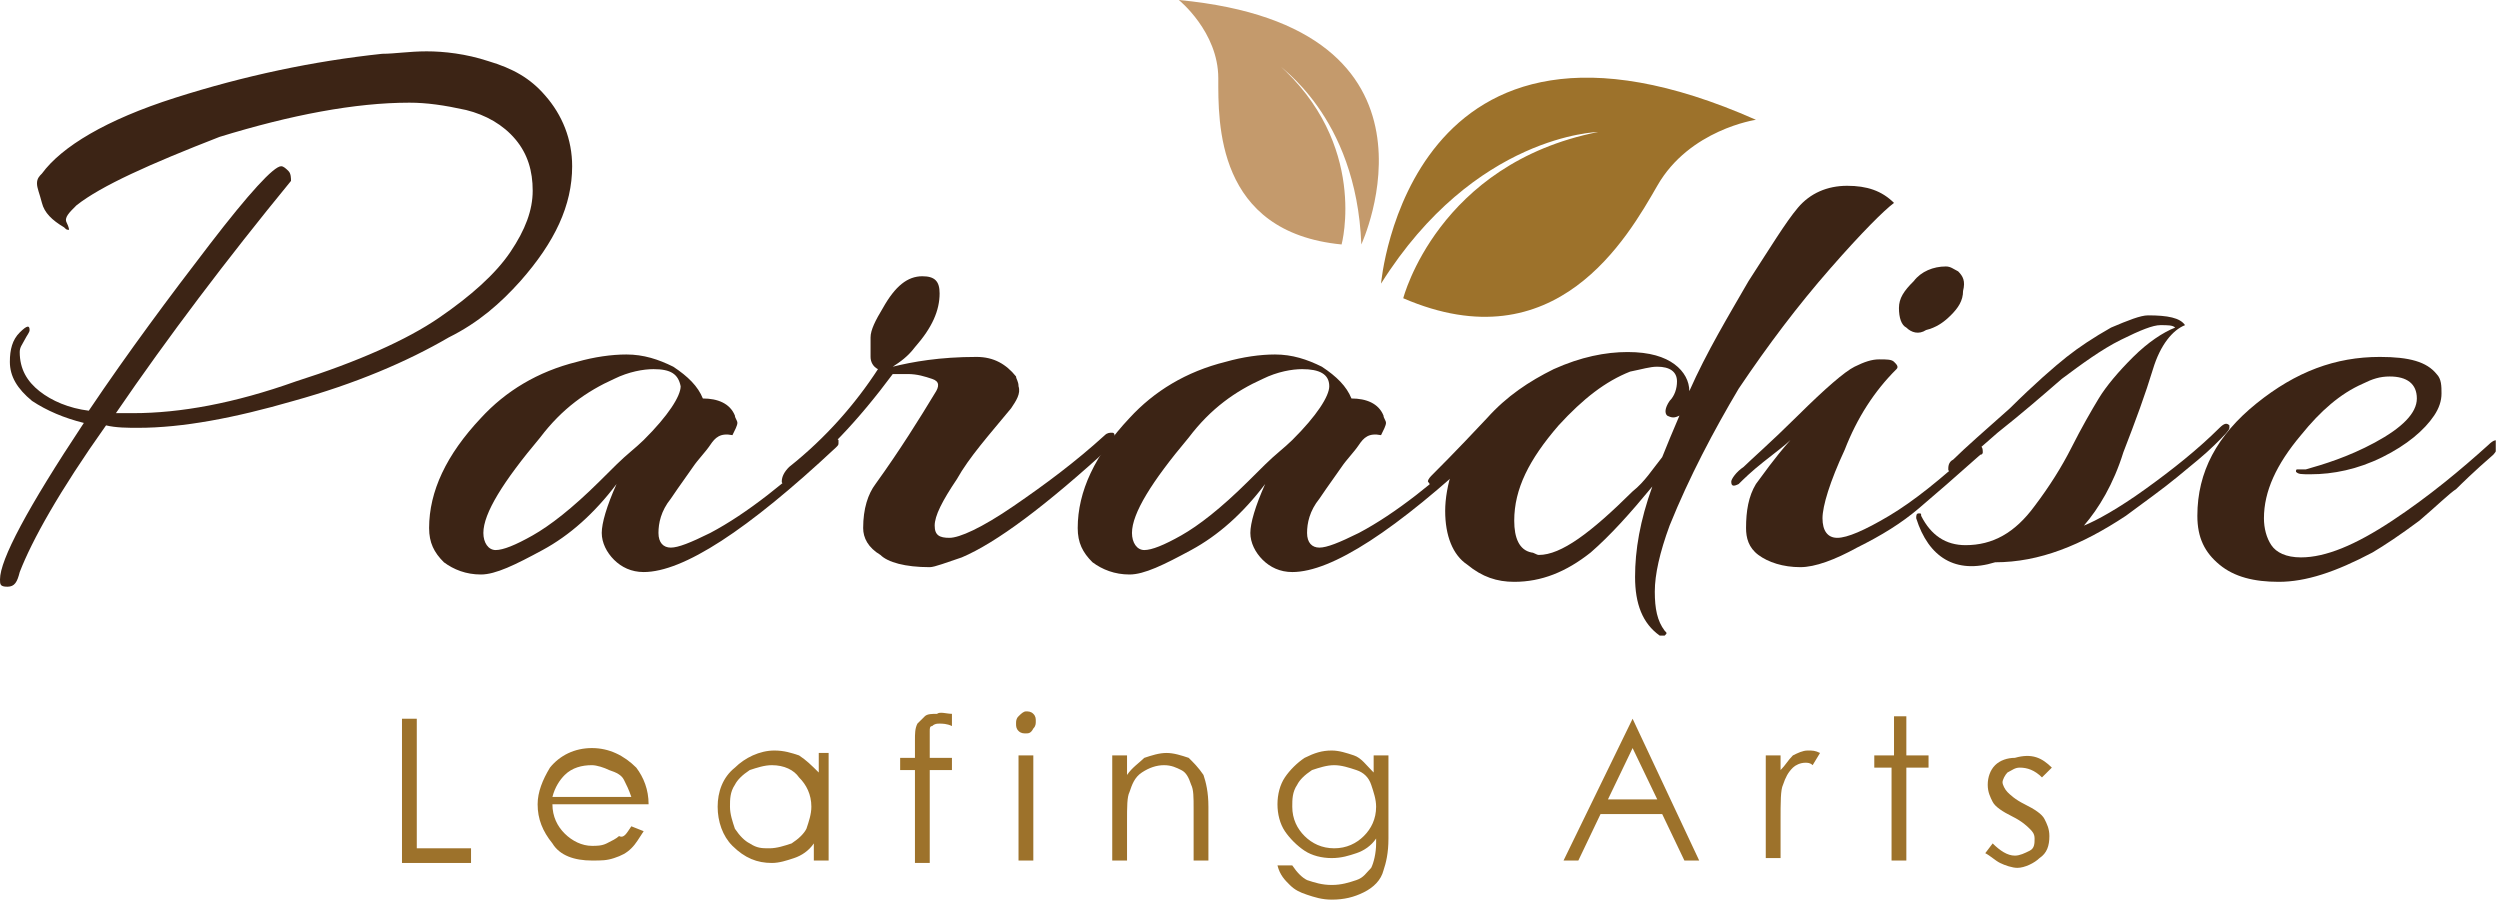 <svg width="295" height="107" viewBox="0 0 295 107" fill="none" xmlns="http://www.w3.org/2000/svg">
<g clip-path="url(#clip0)">
<path d="M0 68.368C0 66.06 3.201 60.002 9.894 49.906C7.566 49.329 5.529 48.463 3.783 47.309C2.037 45.867 1.164 44.425 1.164 42.694C1.164 41.252 1.455 40.098 2.328 39.232C3.201 38.367 3.492 38.367 3.492 38.944C3.492 39.232 3.201 39.521 2.91 40.098C2.619 40.675 2.328 40.963 2.328 41.54C2.328 43.559 3.201 45.002 4.656 46.156C6.111 47.309 8.148 48.175 10.476 48.463C15.132 41.54 20.079 34.905 24.736 28.847C29.392 22.789 32.302 19.616 33.175 19.616C33.466 19.616 33.757 19.905 34.048 20.193C34.339 20.482 34.339 21.059 34.339 21.347C26.773 30.578 19.788 39.809 13.677 48.752C14.259 48.752 14.841 48.752 15.714 48.752C21.244 48.752 27.646 47.598 34.921 45.002C42.196 42.694 48.016 40.098 51.799 37.501C55.583 34.905 58.493 32.309 60.239 29.713C61.985 27.116 62.858 24.809 62.858 22.501C62.858 20.193 62.276 18.174 60.821 16.443C59.366 14.712 57.329 13.558 55.001 12.981C52.381 12.405 50.344 12.116 48.307 12.116C41.905 12.116 34.339 13.558 25.9 16.155C17.752 19.328 11.931 21.924 9.021 24.232C8.148 25.097 7.566 25.674 7.857 26.251C8.148 26.828 8.148 27.116 8.148 27.116C7.857 27.116 7.857 27.116 7.566 26.828C6.111 25.963 5.238 25.097 4.947 23.943C4.656 22.789 4.365 22.212 4.365 21.636C4.365 21.059 4.656 20.77 4.947 20.482C7.275 17.308 12.513 14.135 20.662 11.539C28.81 8.943 36.958 7.212 45.106 6.347C46.561 6.347 48.307 6.058 50.344 6.058C52.381 6.058 55.001 6.347 57.62 7.212C60.53 8.077 62.567 9.231 64.313 11.251C66.35 13.558 67.514 16.443 67.514 19.616C67.514 24.232 65.477 28.559 61.403 33.174C59.075 35.771 56.456 38.078 52.963 39.809C48.016 42.694 41.905 45.29 34.63 47.309C27.646 49.329 21.535 50.483 16.296 50.483C15.132 50.483 13.677 50.483 12.513 50.194C6.984 57.983 3.783 63.752 2.328 67.502C2.037 68.656 1.746 69.233 0.873 69.233C0 69.233 0 68.945 0 68.368Z" fill="#3C2415"/>
<path d="M83.81 52.502C83.228 53.367 82.355 54.233 81.773 55.098C81.191 55.964 80.318 57.118 79.154 58.848C77.99 60.291 77.699 61.733 77.699 62.887C77.699 64.041 78.281 64.618 79.154 64.618C80.027 64.618 81.482 64.041 83.81 62.887C88.175 60.579 92.831 56.829 97.779 52.214C98.361 51.637 98.652 51.637 98.943 51.925V52.214C98.943 52.502 98.943 52.502 98.652 52.791C88.175 62.599 80.609 67.502 75.953 67.502C74.498 67.502 73.334 66.926 72.461 66.06C71.588 65.195 71.006 64.041 71.006 62.887C71.006 61.733 71.588 59.714 72.752 57.118C70.133 60.579 67.223 63.175 64.022 64.906C60.821 66.637 58.492 67.791 56.746 67.791C55 67.791 53.545 67.214 52.381 66.349C51.217 65.195 50.635 64.041 50.635 62.31C50.635 57.983 52.672 53.656 56.746 49.329C59.657 46.156 63.44 43.848 68.096 42.694C70.133 42.117 72.17 41.829 73.916 41.829C75.953 41.829 77.699 42.406 79.445 43.271C81.191 44.425 82.355 45.579 82.937 47.021C84.683 47.021 86.138 47.598 86.72 49.04C86.72 49.329 87.011 49.617 87.011 49.906C87.011 50.194 86.72 50.771 86.429 51.348C84.974 51.06 84.392 51.637 83.81 52.502ZM77.117 43.559C75.953 43.559 74.207 43.848 72.461 44.713C69.26 46.156 66.35 48.175 63.731 51.637C59.365 56.829 57.037 60.579 57.037 62.887C57.037 64.041 57.619 64.906 58.492 64.906C59.365 64.906 60.821 64.329 62.858 63.175C64.895 62.022 67.514 60.002 70.715 56.829C71.006 56.541 71.588 55.964 72.752 54.81C73.916 53.656 75.08 52.791 75.953 51.925C78.863 49.04 80.318 46.733 80.318 45.579C80.027 44.136 79.154 43.559 77.117 43.559Z" fill="#3C2415"/>
<path d="M119.313 48.175C116.694 51.348 114.366 53.944 112.911 56.541C111.165 59.137 110.292 60.868 110.292 62.022C110.292 63.176 110.874 63.464 112.038 63.464C113.202 63.464 115.821 62.31 119.604 59.714C123.387 57.118 126.879 54.522 130.372 51.348C130.663 51.06 130.954 51.06 131.245 51.06C131.536 51.06 131.536 51.348 131.536 51.637C131.536 51.925 131.536 52.214 131.245 52.502C123.387 59.714 117.567 64.041 113.493 65.772C111.747 66.349 110.292 66.926 109.71 66.926C106.8 66.926 104.763 66.349 103.89 65.483C102.435 64.618 101.853 63.464 101.853 62.31C101.853 60.002 102.435 58.272 103.308 57.118C106.218 53.079 108.546 49.329 110.292 46.444C110.874 45.579 110.874 45.002 110.001 44.713C109.128 44.425 108.255 44.136 107.091 44.136C105.927 44.136 105.345 44.136 105.345 44.136C101.271 49.617 97.197 53.944 93.123 56.829C92.54 57.118 92.249 57.118 92.249 56.829C92.249 56.252 92.54 55.675 93.123 55.098C97.488 51.637 100.98 47.598 103.599 43.56C103.017 43.271 102.726 42.694 102.726 42.117C102.726 41.54 102.726 40.675 102.726 39.809C102.726 38.944 103.308 37.79 104.181 36.348C105.636 33.752 107.091 32.598 108.837 32.598C110.292 32.598 110.874 33.175 110.874 34.617C110.874 36.636 110.001 38.656 107.964 40.963C107.091 42.117 106.218 42.694 105.345 43.271C107.673 42.694 110.874 42.117 115.239 42.117C117.276 42.117 118.731 42.983 119.895 44.425C119.895 44.713 120.186 45.002 120.186 45.579C120.477 46.444 119.895 47.31 119.313 48.175Z" fill="#3C2415"/>
<path d="M160.345 52.502C159.763 53.367 158.89 54.233 158.308 55.098C157.726 55.964 156.853 57.118 155.689 58.848C154.525 60.291 154.234 61.733 154.234 62.887C154.234 64.041 154.816 64.618 155.689 64.618C156.562 64.618 158.017 64.041 160.345 62.887C164.71 60.579 169.367 56.829 174.314 52.214C174.896 51.637 175.187 51.637 175.478 51.925V52.214C175.478 52.502 175.478 52.502 175.187 52.791C164.71 62.599 157.144 67.502 152.488 67.502C151.033 67.502 149.869 66.926 148.996 66.06C148.123 65.195 147.541 64.041 147.541 62.887C147.541 61.733 148.123 59.714 149.287 57.118C146.668 60.579 143.758 63.175 140.557 64.906C137.356 66.637 135.028 67.791 133.282 67.791C131.536 67.791 130.08 67.214 128.916 66.349C127.752 65.195 127.17 64.041 127.17 62.31C127.17 57.983 129.207 53.656 133.282 49.329C136.192 46.156 139.975 43.848 144.631 42.694C146.668 42.117 148.705 41.829 150.451 41.829C152.488 41.829 154.234 42.406 155.98 43.271C157.726 44.425 158.89 45.579 159.472 47.021C161.218 47.021 162.673 47.598 163.255 49.04C163.255 49.329 163.546 49.617 163.546 49.906C163.546 50.194 163.255 50.771 162.964 51.348C161.509 51.06 160.927 51.637 160.345 52.502ZM153.652 43.559C152.488 43.559 150.742 43.848 148.996 44.713C145.795 46.156 142.885 48.175 140.266 51.637C135.901 56.829 133.573 60.579 133.573 62.887C133.573 64.041 134.155 64.906 135.028 64.906C135.901 64.906 137.356 64.329 139.393 63.175C141.43 62.022 144.049 60.002 147.25 56.829C147.541 56.541 148.123 55.964 149.287 54.81C150.451 53.656 151.615 52.791 152.488 51.925C155.398 49.04 156.853 46.733 156.853 45.579C156.853 44.136 155.689 43.559 153.652 43.559Z" fill="#3C2415"/>
<path d="M197.012 62.021C195.848 65.195 195.266 67.791 195.266 69.81C195.266 71.829 195.557 73.272 196.43 74.425C196.721 74.714 196.721 74.714 196.43 75.002H196.139H195.848C193.811 73.56 192.938 71.252 192.938 68.079C192.938 64.906 193.52 61.444 194.975 57.406C192.356 60.579 190.028 63.175 187.7 65.195C184.79 67.502 181.88 68.656 178.679 68.656C176.642 68.656 174.896 68.079 173.15 66.637C171.404 65.483 170.531 63.175 170.531 60.291C170.531 58.848 170.822 57.117 171.404 55.386C170.24 56.54 169.367 57.117 169.076 57.406C169.076 57.694 168.785 57.694 168.785 57.406C168.785 57.117 168.494 56.829 168.494 56.829C168.494 56.54 168.785 56.252 169.076 55.963C169.367 55.675 171.695 53.367 175.478 49.329C177.806 46.732 180.425 45.002 183.335 43.559C186.536 42.117 189.446 41.54 192.065 41.54C194.684 41.54 196.43 42.117 197.594 42.982C198.758 43.848 199.34 45.002 199.34 46.155C201.378 41.54 203.997 37.213 206.325 33.174C208.944 29.136 210.69 26.251 212.145 24.52C213.6 22.789 215.637 21.924 217.965 21.924C220.293 21.924 222.039 22.501 223.494 23.943C222.33 24.808 219.711 27.405 215.928 31.732C212.145 36.059 208.653 40.674 205.161 45.867C202.251 50.771 199.34 56.252 197.012 62.021ZM197.885 45.002C197.885 43.848 197.012 43.271 195.557 43.271C194.684 43.271 193.811 43.559 192.356 43.848C189.446 45.002 186.827 47.021 183.917 50.194C180.425 54.233 178.679 57.694 178.679 61.444C178.679 63.464 179.261 64.906 180.716 65.195C181.007 65.195 181.298 65.483 181.589 65.483C184.208 65.483 187.7 62.887 192.647 57.983C194.102 56.829 194.975 55.386 196.139 53.944C196.721 52.502 197.303 51.059 198.176 49.04C197.594 49.329 197.303 49.329 196.721 49.04C196.43 48.752 196.43 48.175 197.012 47.309C197.594 46.732 197.885 45.867 197.885 45.002Z" fill="#3C2415"/>
<path d="M223.785 43.559C221.166 46.155 219.129 49.329 217.674 53.079C215.928 56.829 215.055 59.714 215.055 61.156C215.055 62.598 215.637 63.464 216.801 63.464C217.965 63.464 220.002 62.598 222.912 60.867C225.822 59.137 229.023 56.54 232.806 53.079C233.679 52.502 233.97 52.502 233.97 53.367C233.97 53.367 233.97 53.656 233.679 53.656C230.769 56.252 228.441 58.271 226.404 60.002C224.367 61.733 222.039 63.175 219.129 64.618C216.51 66.06 214.182 66.925 212.436 66.925C210.399 66.925 208.653 66.348 207.489 65.483C206.325 64.618 206.034 63.464 206.034 62.31C206.034 60.291 206.325 58.56 207.198 57.117C208.071 55.963 209.235 54.233 211.272 51.925C210.69 52.502 209.526 53.367 208.071 54.521C206.616 55.675 205.743 56.54 205.161 57.117C204.579 57.406 204.288 57.406 204.288 56.829C204.288 56.54 204.87 55.675 205.743 55.098C206.616 54.233 208.944 52.213 212.145 49.04C215.346 45.867 217.674 43.848 218.838 43.271C220.002 42.694 220.875 42.405 221.748 42.405C222.621 42.405 223.203 42.405 223.494 42.694C223.785 42.982 224.076 43.271 223.785 43.559ZM224.949 38.655C224.367 38.367 224.076 37.501 224.076 36.347C224.076 35.194 224.658 34.328 225.822 33.174C226.695 32.02 228.15 31.443 229.605 31.443C230.187 31.443 230.478 31.732 231.06 32.02C231.642 32.597 231.933 33.174 231.642 34.328C231.642 35.482 231.06 36.347 230.187 37.213C229.314 38.078 228.441 38.655 227.277 38.944C226.404 39.52 225.531 39.232 224.949 38.655Z" fill="#3C2415"/>
<path d="M226.113 61.156C226.113 61.156 225.822 61.156 226.113 61.156C226.113 60.867 226.113 60.579 226.404 60.579C226.695 60.579 226.695 60.579 226.695 60.867C227.859 63.175 229.605 64.329 231.933 64.329C235.134 64.329 237.754 62.887 240.082 59.714C241.828 57.406 243.283 55.098 244.447 52.79C245.611 50.483 246.775 48.463 247.648 47.021C248.521 45.579 249.976 43.848 251.722 42.117C253.468 40.386 255.214 39.232 256.669 38.655C256.378 38.367 255.796 38.367 254.923 38.367C254.05 38.367 252.595 38.944 250.267 40.098C247.939 41.252 245.611 42.982 243.283 44.713C240.955 46.732 238.627 48.752 235.716 51.059C233.097 53.367 231.351 54.81 230.769 55.387C230.187 55.675 229.896 55.675 229.896 55.387C229.896 55.098 229.896 54.521 230.478 54.233C231.933 52.79 234.261 50.771 237.172 48.175C240.082 45.29 242.41 43.271 243.865 42.117C245.32 40.963 247.066 39.809 249.103 38.655C251.14 37.79 252.595 37.213 253.468 37.213C255.796 37.213 257.251 37.501 257.833 38.367C256.378 38.944 254.923 40.675 254.05 43.559C253.177 46.444 252.013 49.617 250.558 53.367C249.394 57.117 247.648 60.002 245.902 62.021C247.357 61.444 249.976 60.002 253.177 57.694C256.378 55.387 259.288 53.079 261.907 50.483C262.489 49.906 262.78 49.906 263.071 50.194V50.483C263.071 50.771 262.489 51.348 261.325 52.502C260.161 53.656 258.706 54.81 256.96 56.252C255.214 57.694 253.177 59.137 250.849 60.867C245.611 64.329 240.664 66.349 235.425 66.349C230.769 67.791 227.568 65.772 226.113 61.156Z" fill="#3C2415"/>
<path d="M280.241 52.214C283.442 50.483 285.188 48.752 285.188 47.021C285.188 45.29 284.024 44.425 281.987 44.425C280.823 44.425 279.95 44.713 278.786 45.29C276.167 46.444 273.838 48.464 271.51 51.348C268.6 54.81 267.145 57.983 267.145 61.156C267.145 62.31 267.436 63.464 268.018 64.329C268.6 65.195 269.764 65.772 271.51 65.772C274.42 65.772 277.913 64.329 282.278 61.445C286.643 58.56 290.426 55.387 293.627 52.502C294.209 51.925 294.791 51.637 294.791 52.502C294.791 52.791 294.5 53.368 294.209 53.656C291.881 55.675 290.426 57.118 289.844 57.695C288.971 58.272 287.516 59.714 285.479 61.445C283.151 63.176 281.405 64.329 279.95 65.195C275.584 67.503 272.092 68.656 268.891 68.656C265.981 68.656 263.653 68.08 261.907 66.637C260.161 65.195 259.288 63.464 259.288 60.868C259.288 55.675 261.616 51.348 266.272 47.598C270.928 43.848 275.584 42.117 280.823 42.117C284.315 42.117 286.352 42.694 287.516 44.136C288.098 44.713 288.098 45.579 288.098 46.444C288.098 47.31 287.807 48.175 287.225 49.041C286.061 50.771 284.024 52.502 281.114 53.944C278.204 55.387 275.293 55.964 272.674 55.964C271.51 55.964 271.219 55.964 270.928 55.675C270.928 55.387 270.928 55.387 271.219 55.387C271.51 55.387 271.801 55.387 272.092 55.387C274.129 54.81 277.04 53.944 280.241 52.214Z" fill="#3C2415"/>
<path d="M47.434 84.81H49.18V100.099H55.582V101.83H47.434V84.81Z" fill="#9D722B"/>
<path d="M74.498 97.503L75.953 98.08C75.371 98.945 75.08 99.522 74.498 100.099C73.916 100.676 73.334 100.965 72.461 101.253C71.588 101.542 71.006 101.542 69.842 101.542C67.805 101.542 66.058 100.965 65.186 99.522C64.022 98.08 63.44 96.638 63.44 94.907C63.44 93.465 64.022 92.022 64.894 90.58C66.058 89.137 67.805 88.272 69.842 88.272C71.879 88.272 73.625 89.137 75.08 90.58C75.953 91.734 76.535 93.176 76.535 94.907H65.186C65.186 96.349 65.767 97.503 66.641 98.368C67.514 99.234 68.678 99.811 69.842 99.811C70.424 99.811 71.006 99.811 71.588 99.522C72.17 99.234 72.752 98.945 73.043 98.657C73.625 98.945 73.916 98.368 74.498 97.503ZM74.498 94.041C74.207 93.176 73.916 92.599 73.625 92.022C73.334 91.445 72.752 91.157 71.879 90.868C71.297 90.58 70.424 90.291 69.842 90.291C68.678 90.291 67.514 90.58 66.641 91.445C66.058 92.022 65.477 92.888 65.186 94.041H74.498Z" fill="#9D722B"/>
<path d="M97.778 89.138V101.542H96.032V99.522C95.45 100.388 94.577 100.965 93.704 101.253C92.831 101.542 91.958 101.83 91.085 101.83C89.339 101.83 87.884 101.253 86.429 99.811C85.265 98.657 84.683 96.926 84.683 95.195C84.683 93.465 85.265 91.734 86.72 90.58C87.884 89.426 89.63 88.561 91.376 88.561C92.54 88.561 93.413 88.849 94.286 89.138C95.159 89.714 95.741 90.291 96.614 91.157V88.849H97.778V89.138ZM91.085 90.291C90.212 90.291 89.339 90.58 88.466 90.868C87.593 91.445 87.011 92.022 86.72 92.599C86.138 93.465 86.138 94.33 86.138 95.195C86.138 96.061 86.429 96.926 86.72 97.792C87.302 98.657 87.884 99.234 88.466 99.522C89.339 100.099 89.921 100.099 90.794 100.099C91.667 100.099 92.54 99.811 93.413 99.522C94.286 98.945 94.868 98.369 95.159 97.792C95.45 96.926 95.741 96.061 95.741 95.195C95.741 93.753 95.159 92.599 94.286 91.734C93.704 90.868 92.54 90.291 91.085 90.291Z" fill="#9D722B"/>
<path d="M112.329 84.233V85.675C111.747 85.387 111.165 85.387 110.874 85.387C110.583 85.387 110.292 85.387 110.001 85.675C109.71 85.675 109.71 85.964 109.71 86.252C109.71 86.541 109.71 86.829 109.71 87.695V89.426H112.329V90.868H109.71V101.83H107.964V90.868H106.218V89.426H107.964V87.406C107.964 86.541 107.964 85.964 108.255 85.387C108.546 85.099 108.837 84.81 109.128 84.522C109.419 84.233 110.001 84.233 110.583 84.233C110.874 83.945 111.747 84.233 112.329 84.233Z" fill="#9D722B"/>
<path d="M121.059 83.945C121.35 83.945 121.641 83.945 121.932 84.233C122.223 84.522 122.223 84.81 122.223 85.099C122.223 85.387 122.223 85.676 121.932 85.964C121.641 86.541 121.35 86.541 121.059 86.541C120.768 86.541 120.477 86.541 120.186 86.253C119.895 85.964 119.895 85.676 119.895 85.387C119.895 85.099 119.895 84.81 120.186 84.522C120.477 84.233 120.768 83.945 121.059 83.945ZM120.186 89.137H121.932V101.542H120.186V89.137Z" fill="#9D722B"/>
<path d="M131.244 89.137H132.99V91.445C133.572 90.579 134.445 90.002 135.027 89.426C135.9 89.137 136.773 88.849 137.646 88.849C138.519 88.849 139.392 89.137 140.265 89.426C140.847 90.002 141.429 90.579 142.011 91.445C142.302 92.31 142.593 93.464 142.593 95.195V101.541H140.847V95.484C140.847 94.041 140.847 93.176 140.556 92.599C140.265 91.733 139.974 91.156 139.392 90.868C138.81 90.579 138.228 90.291 137.355 90.291C136.482 90.291 135.609 90.579 134.736 91.156C133.863 91.733 133.572 92.599 133.281 93.464C132.99 94.041 132.99 95.195 132.99 96.926V101.541H131.244V89.137Z" fill="#9D722B"/>
<path d="M162.091 89.138H163.837V98.945C163.837 100.676 163.546 101.83 163.255 102.696C162.964 103.849 162.091 104.715 160.927 105.292C159.763 105.869 158.599 106.157 157.144 106.157C155.98 106.157 155.107 105.869 154.234 105.58C153.361 105.292 152.779 105.003 152.197 104.426C151.615 103.85 151.033 103.273 150.742 102.119H152.488C153.07 102.984 153.652 103.561 154.234 103.85C155.107 104.138 155.98 104.426 157.144 104.426C158.308 104.426 159.181 104.138 160.054 103.85C160.927 103.561 161.218 102.984 161.8 102.407C162.091 101.83 162.382 100.676 162.382 99.522V98.945C161.8 99.811 160.927 100.388 160.054 100.676C159.181 100.965 158.308 101.253 157.144 101.253C155.98 101.253 154.816 100.965 153.943 100.388C153.07 99.811 152.197 98.945 151.615 98.08C151.033 97.215 150.742 96.061 150.742 94.907C150.742 93.753 151.033 92.599 151.615 91.734C152.197 90.868 153.07 90.003 153.943 89.426C155.107 88.849 155.98 88.561 157.144 88.561C158.017 88.561 158.89 88.849 159.763 89.138C160.636 89.426 161.218 90.291 162.091 91.157V89.138V89.138ZM157.435 90.291C156.562 90.291 155.689 90.58 154.816 90.868C153.943 91.445 153.361 92.022 153.07 92.599C152.488 93.465 152.488 94.33 152.488 95.195C152.488 96.638 153.07 97.792 153.943 98.657C154.816 99.522 155.98 100.099 157.435 100.099C158.89 100.099 160.054 99.522 160.927 98.657C161.8 97.792 162.382 96.638 162.382 95.195C162.382 94.33 162.091 93.465 161.8 92.599C161.509 91.734 160.927 91.157 160.054 90.868C159.181 90.58 158.308 90.291 157.435 90.291Z" fill="#9D722B"/>
<path d="M192.647 84.81L200.504 101.541H198.758L196.139 96.06H188.864L186.245 101.541H184.499L192.647 84.81V84.81ZM192.647 88.272L189.737 94.33H195.557L192.647 88.272Z" fill="#9D722B"/>
<path d="M208.361 89.138H210.107V90.868C210.689 90.291 210.98 89.714 211.562 89.138C212.144 88.849 212.726 88.561 213.309 88.561C213.891 88.561 214.182 88.561 214.764 88.849L213.891 90.291C213.6 90.003 213.308 90.003 213.017 90.003C212.435 90.003 211.853 90.291 211.562 90.58C210.98 91.157 210.689 91.734 210.398 92.599C210.107 93.176 210.107 94.618 210.107 96.926V101.253H208.361V89.138Z" fill="#9D722B"/>
<path d="M223.203 84.522H224.949V89.138H227.568V90.58H224.949V101.542H223.203V90.58H221.166V89.138H223.494V84.522H223.203Z" fill="#9D722B"/>
<path d="M242.118 90.579L240.954 91.733C240.081 90.868 239.208 90.579 238.335 90.579C237.753 90.579 237.462 90.868 236.88 91.156C236.589 91.445 236.298 92.022 236.298 92.31C236.298 92.599 236.589 93.176 236.88 93.464C237.171 93.753 237.753 94.33 238.917 94.906C240.081 95.484 240.954 96.06 241.245 96.637C241.536 97.214 241.827 97.791 241.827 98.657C241.827 99.811 241.536 100.676 240.663 101.253C240.081 101.83 238.917 102.407 238.044 102.407C237.462 102.407 236.589 102.118 236.007 101.83C235.425 101.541 234.843 100.964 234.261 100.676L235.134 99.522C236.007 100.387 236.88 100.964 237.753 100.964C238.335 100.964 238.917 100.676 239.499 100.387C240.081 100.099 240.081 99.522 240.081 98.945C240.081 98.368 239.79 98.08 239.499 97.791C239.208 97.503 238.626 96.926 237.462 96.349C236.298 95.772 235.425 95.195 235.134 94.618C234.843 94.041 234.552 93.464 234.552 92.599C234.552 91.733 234.843 90.868 235.425 90.291C236.007 89.714 236.88 89.426 237.753 89.426C239.79 88.849 240.954 89.426 242.118 90.579Z" fill="#9D722B"/>
<path d="M162.964 33.462C162.964 33.462 166.165 -4.039 207.198 14.135C207.198 14.135 199.34 15.289 195.557 21.924C192.065 27.982 183.626 42.982 165.583 35.193C165.583 35.193 169.658 19.327 188.573 15.577C188.573 15.577 174.023 15.866 162.964 33.462Z" fill="#9D722B"/>
<path d="M160.636 28.847C160.636 28.847 172.567 3.173 139.102 0C139.102 0 143.758 3.75 143.758 9.231C143.758 14.424 143.467 27.405 158.308 28.847C158.308 28.847 161.509 17.02 150.742 7.5C150.742 7.789 160.054 13.558 160.636 28.847Z" fill="#C49A6C"/>
</g>
<defs>
<clipPath id="clip0">
<rect width="294.5" height="106.446" fill="white"/>
</clipPath>
</defs>
</svg>

